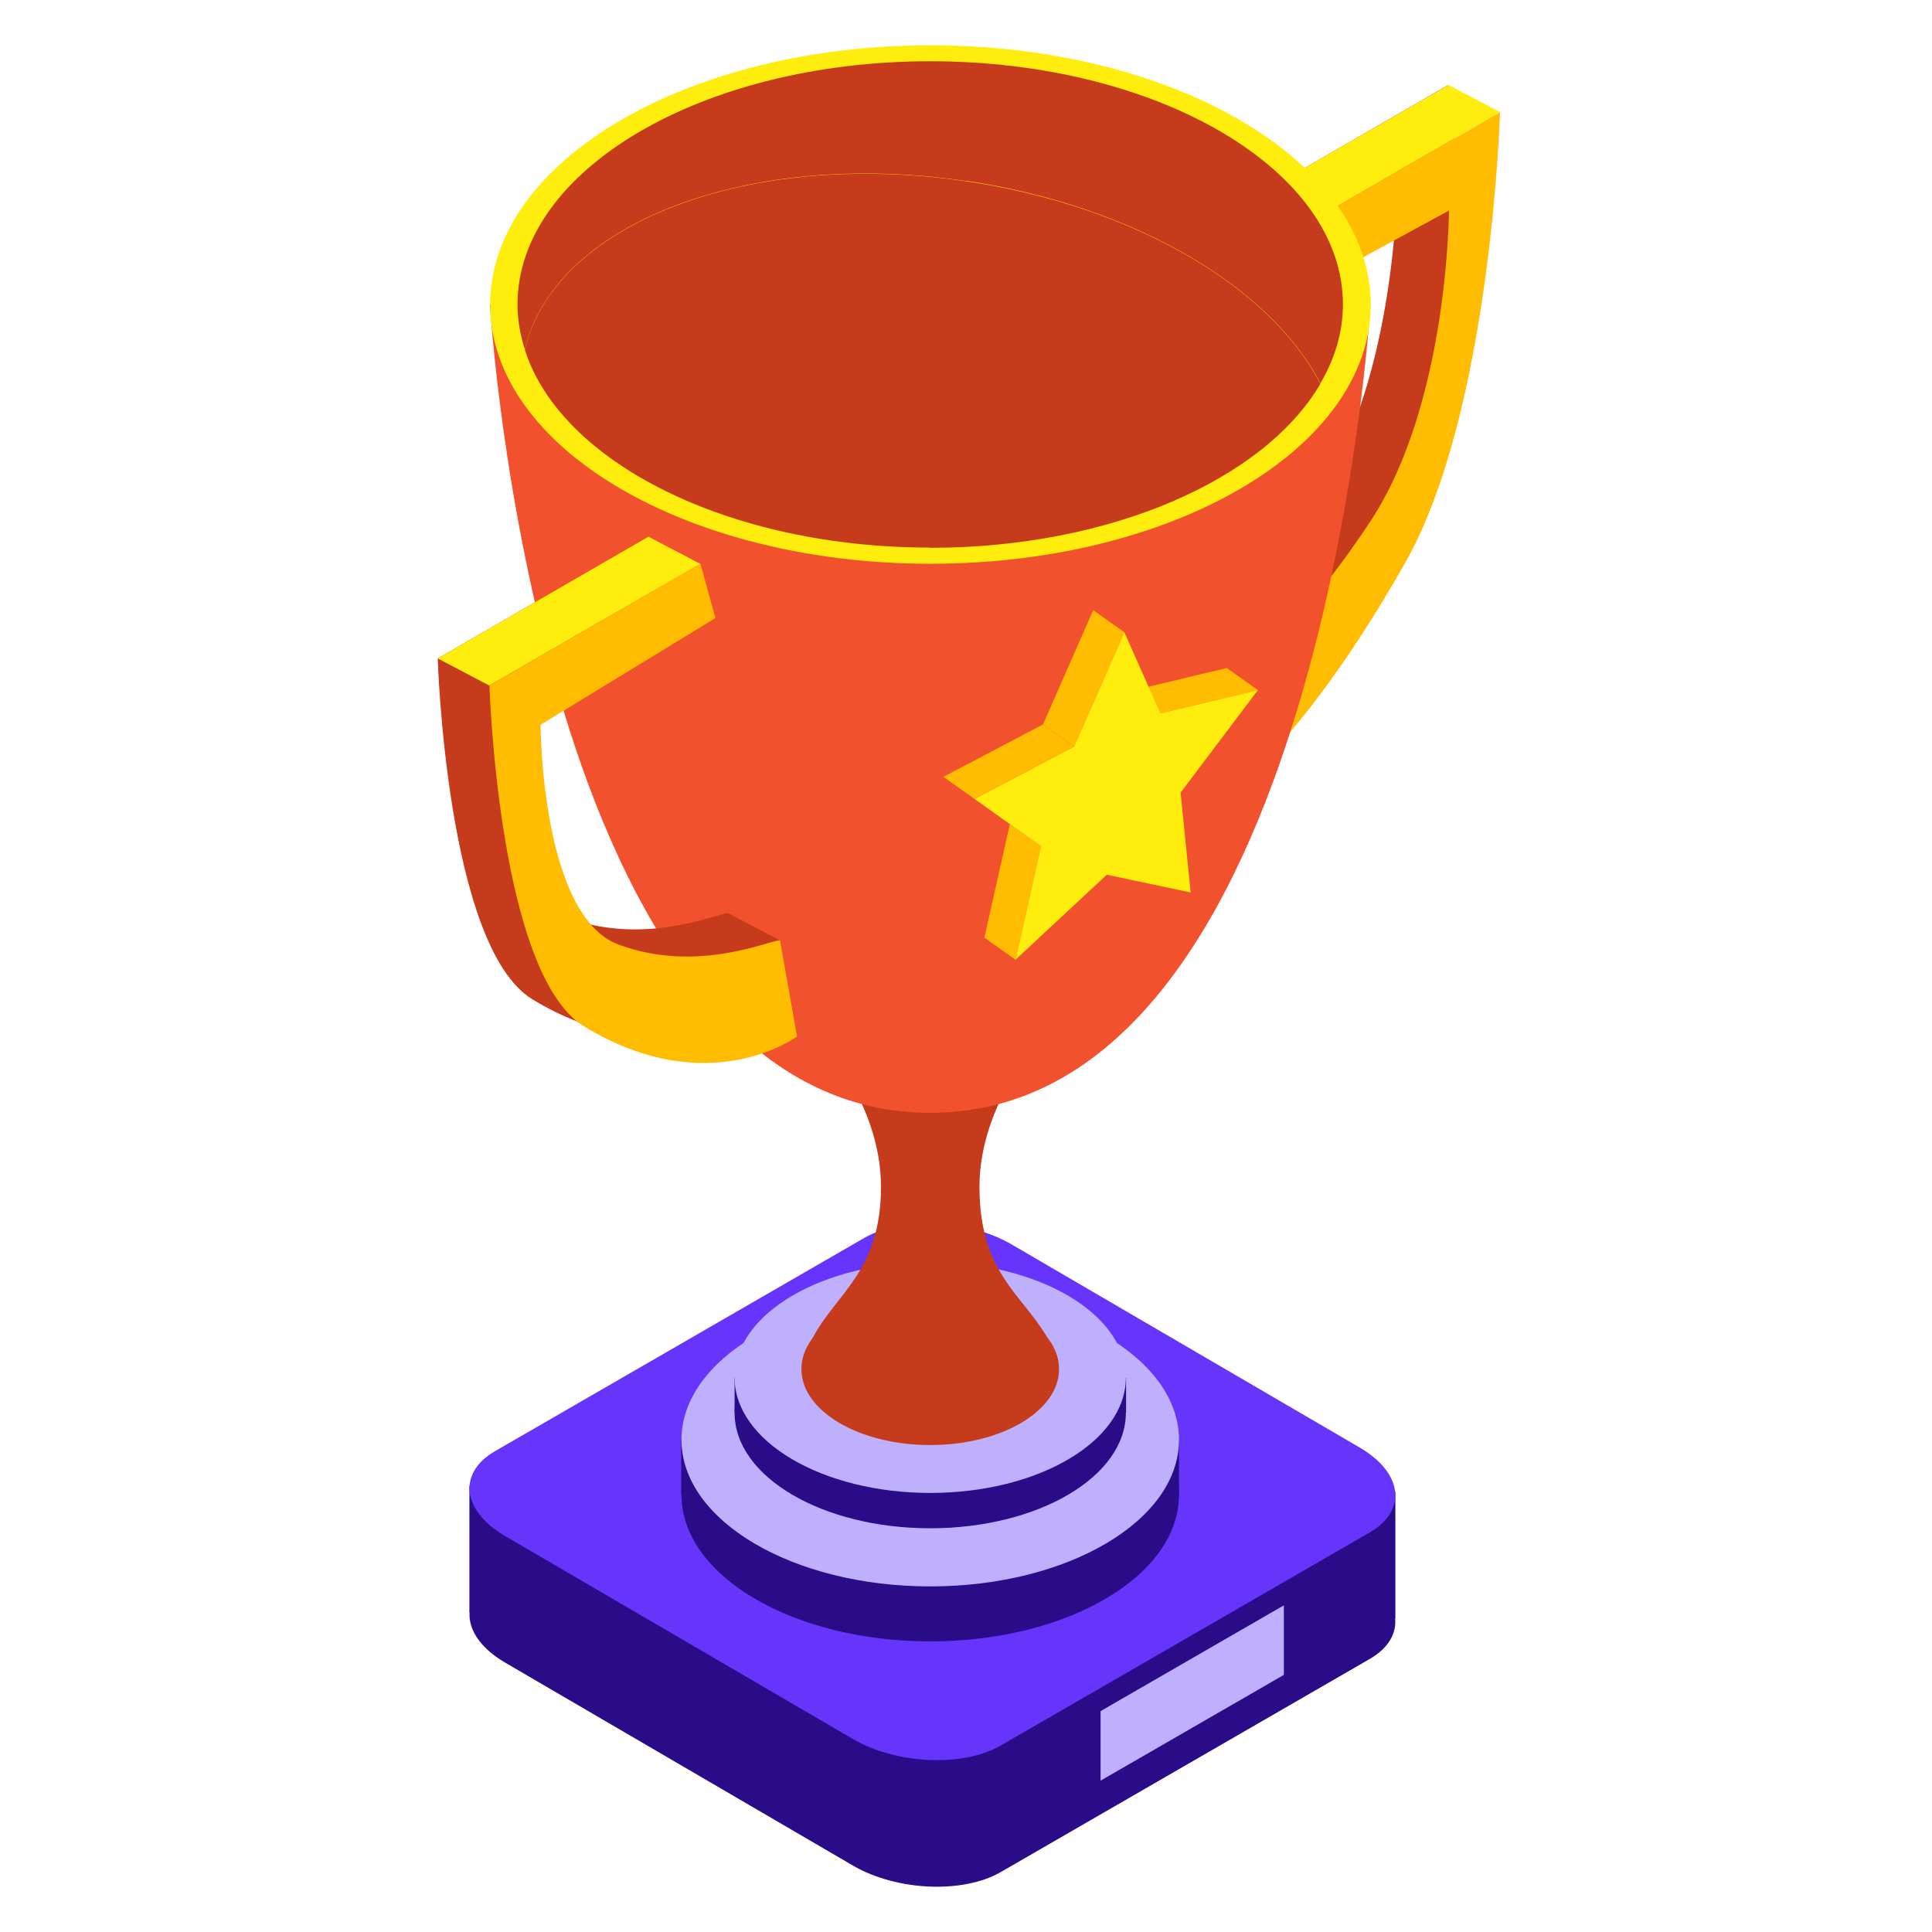 <svg width="128" height="128" viewBox="0 0 128 128" fill="none" xmlns="http://www.w3.org/2000/svg">
<path d="M66.298 124.032L90.755 109.907C93.248 108.457 92.945 105.95 90.06 104.273L66.993 90.813C64.107 89.151 59.742 88.97 57.249 90.405L32.792 104.53C30.299 105.98 30.602 108.487 33.487 110.164L56.554 123.624C59.44 125.286 63.805 125.467 66.298 124.032Z" fill="#2A0B88"/>
<path d="M81.661 98.835H92.447V107.219H81.661V98.835Z" fill="#2A0B88"/>
<path d="M31.1 98.427H41.886V106.811H31.1V98.427Z" fill="#2A0B88"/>
<path d="M66.298 115.648L90.755 101.524C93.248 100.074 92.946 97.566 90.06 95.889L66.993 82.429C64.108 80.768 59.742 80.587 57.249 82.022L32.792 96.146C30.299 97.596 30.602 100.104 33.487 101.781L56.554 115.241C59.44 116.902 63.806 117.083 66.298 115.648Z" fill="#6634FA"/>
<path d="M72.915 117.974L85.06 110.965V106.357L72.915 113.367V117.974Z" fill="#BFB0FE"/>
<path d="M81.993 13.696L82.703 13.288L95.951 5.629C95.951 5.629 99.033 22.91 93.323 32.971C85.06 47.549 75.573 52.413 75.573 52.413L76.706 44.724C77.507 43.833 82.235 40.54 87.401 32.669C92.537 24.814 92.568 12.14 92.568 12.14L80.981 18.439L81.978 13.681L81.993 13.696Z" fill="#C63B1B"/>
<path d="M85.422 15.493L86.132 15.085L99.381 7.426C99.381 7.426 98.807 27.201 93.112 37.261C84.848 51.839 79.002 54.226 79.002 54.226L80.135 46.537C80.936 45.645 85.664 42.352 90.83 34.482C95.967 26.627 95.997 13.952 95.997 13.952L84.41 20.252L85.407 15.493H85.422Z" fill="#FFBC00"/>
<path d="M81.993 13.696L85.422 15.493L99.381 7.427L95.967 5.629L81.993 13.696Z" fill="#FFED0E"/>
<path d="M61.63 108.745C52.528 108.745 45.149 104.396 45.149 99.031C45.149 93.667 52.528 89.318 61.63 89.318C70.732 89.318 78.111 93.667 78.111 99.031C78.111 104.396 70.732 108.745 61.63 108.745Z" fill="#2A0B88"/>
<path d="M45.133 95.391H78.111V99.031H45.133V95.391Z" fill="#2A0B88"/>
<path d="M45.149 95.391C45.149 100.753 52.536 105.104 61.63 105.104C70.724 105.104 78.111 100.753 78.111 95.391C78.111 90.028 70.724 85.677 61.63 85.677C52.536 85.677 45.149 90.028 45.149 95.391Z" fill="#BFB0FE"/>
<path d="M61.63 101.252C54.471 101.252 48.669 97.83 48.669 93.608C48.669 89.386 54.471 85.964 61.63 85.964C68.788 85.964 74.591 89.386 74.591 93.608C74.591 97.83 68.788 101.252 61.63 101.252Z" fill="#2A0B88"/>
<path d="M48.669 91.267H74.606V93.593H48.669V91.267Z" fill="#2A0B88"/>
<path d="M48.669 91.267C48.669 95.481 54.469 98.911 61.63 98.911C68.79 98.911 74.591 95.496 74.591 91.267C74.591 87.037 68.79 83.623 61.63 83.623C54.469 83.623 48.669 87.037 48.669 91.267Z" fill="#BFB0FE"/>
<path d="M53.095 90.707C53.095 93.487 56.916 95.738 61.63 95.738C66.343 95.738 70.165 93.487 70.165 90.707C70.165 87.928 66.343 85.677 61.63 85.677C56.916 85.677 53.095 87.928 53.095 90.707Z" fill="#C63B1B"/>
<path d="M69.168 68.547C69.168 68.547 64.893 72.973 64.893 78.623C64.893 84.272 67.642 85.677 69.334 88.532C70.437 90.406 60.844 90.542 60.844 90.542C60.844 90.542 60.346 69.514 60.844 69.982C61.343 70.45 69.168 68.547 69.168 68.547Z" fill="#C63B1B"/>
<path d="M54.092 68.547C54.092 68.547 58.367 72.973 58.367 78.623C58.367 84.272 55.376 85.677 53.82 88.684C52.807 90.632 62.415 90.557 62.415 90.557C62.415 90.557 62.914 69.529 62.415 69.997C61.917 70.465 54.092 68.562 54.092 68.562V68.547Z" fill="#C63B1B"/>
<path d="M61.63 20.735L90.8 20.161C90.8 20.161 87.628 73.728 61.63 73.728C35.632 73.728 32.459 20.161 32.459 20.161L61.63 20.735Z" fill="#F1522D"/>
<path d="M32.474 20.176C32.474 29.663 45.526 37.352 61.645 37.352C77.763 37.352 90.815 29.663 90.815 20.176C90.815 10.689 77.763 3 61.645 3C45.526 3 32.474 10.689 32.474 20.176Z" fill="#FFED0E"/>
<path d="M63.971 11.989C49.484 9.859 36.719 14.829 34.771 23.152C34.468 22.185 34.287 21.188 34.287 20.161C34.287 11.264 46.523 4.058 61.63 4.058C76.736 4.058 88.972 11.264 88.972 20.161C88.972 22.004 88.444 23.756 87.477 25.403C84.229 19.073 75.195 13.635 63.971 11.973V11.989Z" fill="#C63B1B"/>
<path d="M61.63 36.279C48.261 36.279 37.142 30.63 34.771 23.167C36.719 14.844 49.499 9.873 63.971 12.004C75.195 13.65 84.229 19.088 87.477 25.433C83.776 31.747 73.609 36.294 61.63 36.294V36.279Z" fill="#C63B1B"/>
<path d="M42.958 35.554L42.248 35.962L29 43.621C29 43.621 29.574 62.731 35.269 66.205C43.532 71.236 49.379 66.87 49.379 66.87L51.66 62.293L48.23 60.495C47.43 60.541 42.702 62.701 37.535 60.782C32.399 58.864 34.393 46.794 34.393 46.794L43.94 39.165L42.943 35.554H42.958Z" fill="#C63B1B"/>
<path d="M46.388 37.352L45.678 37.76L32.429 45.419C32.429 45.419 33.003 64.529 38.698 68.003C46.962 73.034 52.808 68.668 52.808 68.668L51.675 62.293C50.874 62.338 46.146 64.499 40.979 62.58C35.843 60.662 35.813 48.018 35.813 48.018L47.4 40.948L46.403 37.337L46.388 37.352Z" fill="#FFBC00"/>
<path d="M29 43.621L32.414 45.419L46.388 37.352L42.958 35.554L29 43.621Z" fill="#FFED0E"/>
<path d="M83.341 45.72L81.277 44.258L74.816 45.801L76.879 47.263L83.341 45.72Z" fill="#FFBC00"/>
<path d="M68.968 56.065L66.904 54.602L65.216 62.123L67.28 63.586L68.968 56.065Z" fill="#FFBC00"/>
<path d="M74.491 41.885L72.427 40.423L69.1 47.996L71.164 49.458L74.491 41.885Z" fill="#FFBC00"/>
<path d="M74.491 41.885L71.164 49.457L64.563 52.929L68.968 56.064L67.28 63.585L73.33 57.953L78.885 59.129L78.218 52.512L83.341 45.719L76.879 47.263L74.491 41.885Z" fill="#FFED0E"/>
<path d="M71.164 49.457L69.1 47.996L62.5 51.467L64.563 52.929L71.164 49.457Z" fill="#FFBC00"/>
<path d="M64.563 52.929L62.5 51.467L66.904 54.602L68.968 56.065L64.563 52.929Z" fill="#F8CB34"/>
</svg>
